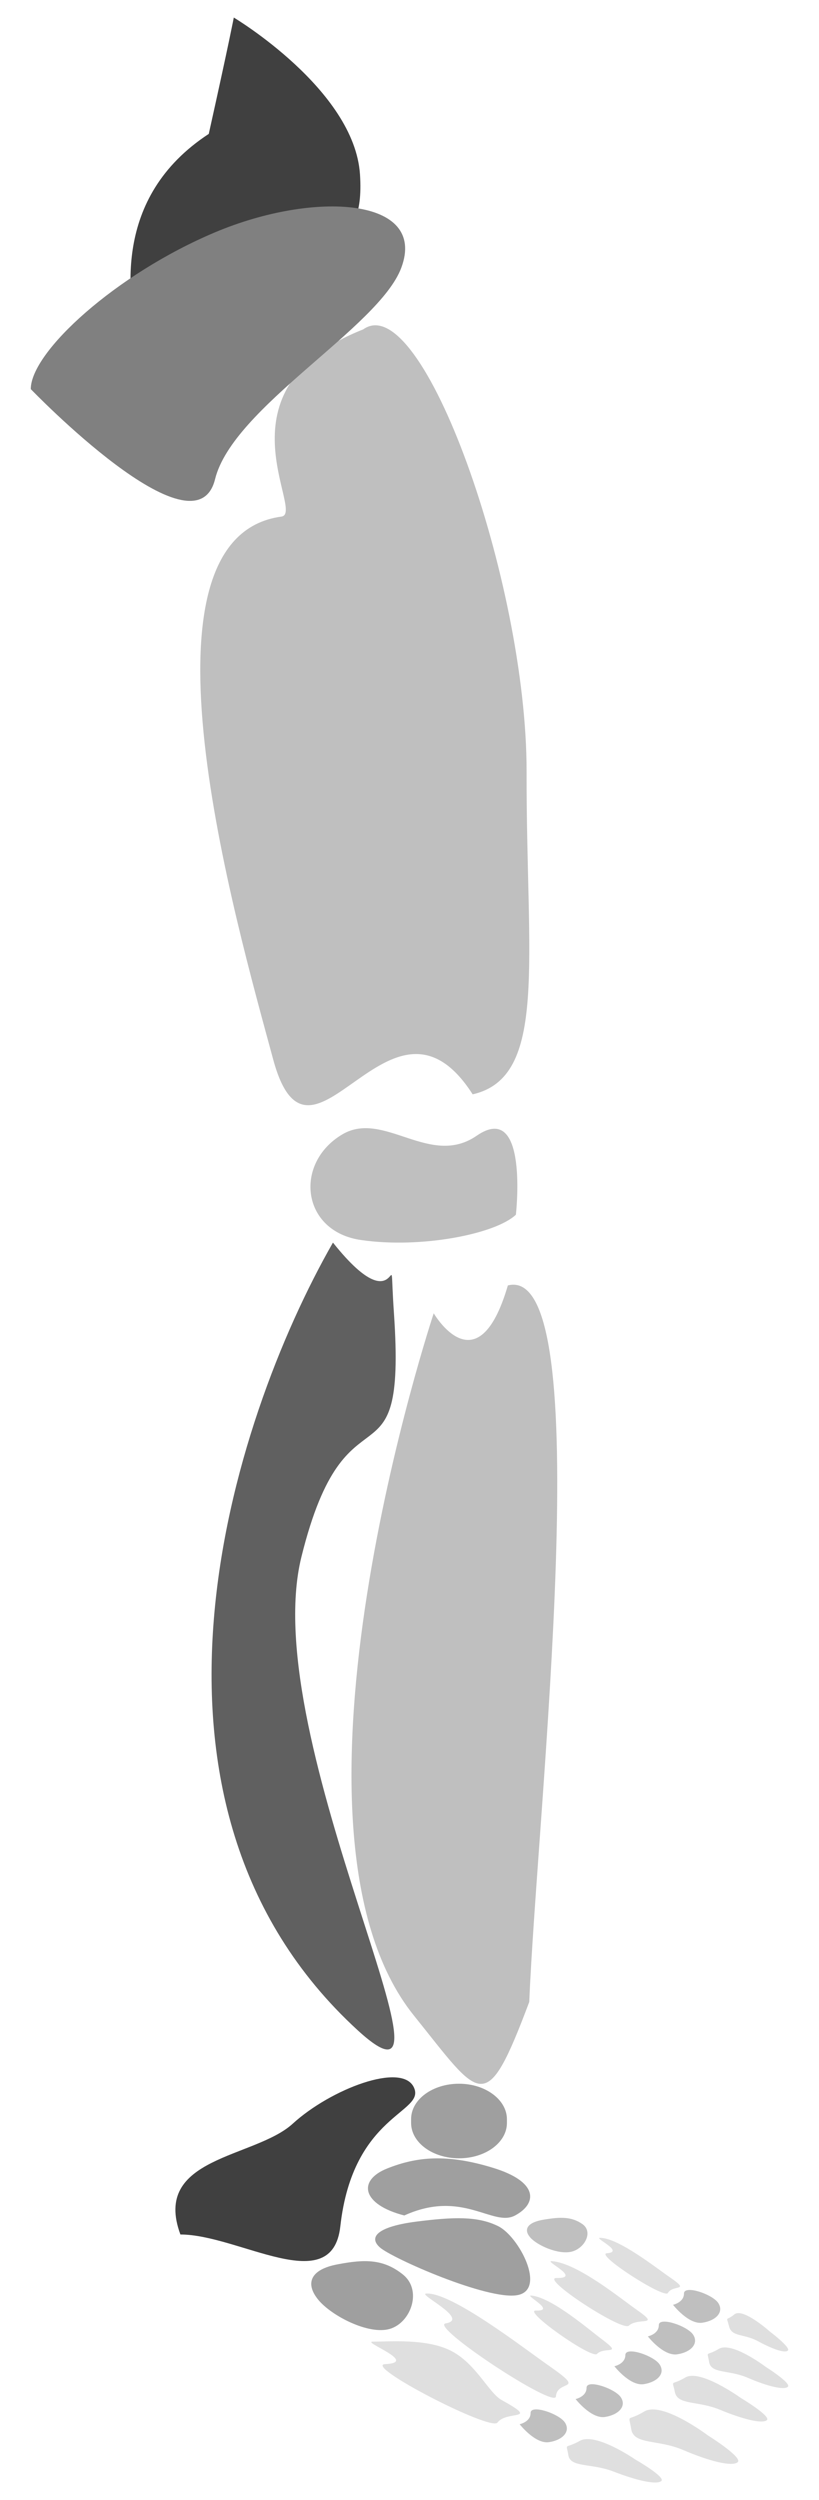 <?xml version="1.0" encoding="utf-8"?>
<!-- Generator: Adobe Illuthokiman-leg-grayrator 23.0.3, SVG Export Plug-In . SVG Version: 6.00 Build 0)  -->
<svg version="1.1" id="Layer_1" xmlnsvectornator="http://vectornator.io"
	 xmlns="http://www.w3.org/2000/svg" xmlnsXlink="http://www.w3.org/1999/xlink" x="0px" y="0px" viewBox="0 0 612 1867.2"
	 style="enable-background:new 0 0 612 1867.2;" xmlSpace="preserve">
<style type="text/css">
	
		.thokiman-leg-gray0{fill-rule:evenodd;clip-rule:evenodd;fill:#404040;fill-opacity:0.998;thokiman-leg-grayroke:#1F1F1F;thokiman-leg-grayroke-width:0.78;thokiman-leg-grayroke-linecap:round;thokiman-leg-grayroke-linejoin:round;}
	
		.thokiman-leg-gray1{fill-rule:evenodd;clip-rule:evenodd;fill:#BFBFBF;fill-opacity:0.998;thokiman-leg-grayroke:#1F1F1F;thokiman-leg-grayroke-width:0.78;thokiman-leg-grayroke-linecap:round;thokiman-leg-grayroke-linejoin:round;}
	
		.thokiman-leg-gray2{fill-rule:evenodd;clip-rule:evenodd;fill:#606060;fill-opacity:0.998;thokiman-leg-grayroke:#1F1F1F;thokiman-leg-grayroke-width:0.78;thokiman-leg-grayroke-linecap:round;thokiman-leg-grayroke-linejoin:round;}
	
		.thokiman-leg-gray3{fill-rule:evenodd;clip-rule:evenodd;fill:#9F9F9F;fill-opacity:0.998;thokiman-leg-grayroke:#1F1F1F;thokiman-leg-grayroke-width:0.78;thokiman-leg-grayroke-linecap:round;thokiman-leg-grayroke-linejoin:round;}
	
		.thokiman-leg-gray4{fill-rule:evenodd;clip-rule:evenodd;fill:#DFDFDF;fill-opacity:0.998;thokiman-leg-grayroke:#1F1F1F;thokiman-leg-grayroke-width:0.78;thokiman-leg-grayroke-linecap:round;thokiman-leg-grayroke-linejoin:round;}
	
		.thokiman-leg-gray5{fill-rule:evenodd;clip-rule:evenodd;fill:#808080;fill-opacity:0.998;thokiman-leg-grayroke:#1F1F1F;thokiman-leg-grayroke-width:0.78;thokiman-leg-grayroke-linecap:round;thokiman-leg-grayroke-linejoin:round;}
</style>
<g vectornatorlayername="Layer 1">
	<path class="thokiman-leg-gray0" d="M174.7,13.1c0,0,90.1,53.8,94.3,117.1c4.2,63.3-33.8,48.6-79.7,75.5c-43.1,25.2-80.2,82.2-86.5,49.7
		C96.4,223,83,147.8,156,100C171.5,30.3,174.7,13.1,174.7,13.1z"/>
	<path class="thokiman-leg-gray1" d="M210.3,385.8c18.4-2.5-51.9-95.2,61.1-139.8c44-31.6,122.3,188.7,122.1,330.3c-0.3,141.6,16.2,228.1-40.3,241
		c-61.4-95.9-121.1,77.4-149.1-26.2C176.1,687.5,93.7,401.6,210.3,385.8z"/>
	<path class="thokiman-leg-gray1" d="M269.8,926.1c44.7,6.5,100.3-4.4,115.7-18.9c0,0,9.8-85.9-29.3-59c-34.9,24.1-69.4-19.3-100.4-1
		C219.5,868.7,225.1,919.7,269.8,926.1z"/>
	<path class="thokiman-leg-gray1" d="M379.5,960c68.6-17.4,21.6,394.3,16,535.1c-32.8,87.1-35.9,72.7-86.2,10.2c-113-140.5,14.8-524.5,14.8-524.5
		S356.9,1037.3,379.5,960z"/>
	<path class="thokiman-leg-gray2" d="M294.4,981.1c9.4,138.4-35.3,44.5-69.2,181.8c-33.9,137.3,132.9,436.7,42,353.3
		c-184.9-169.5-95.3-453.7-18.4-588.2C302.7,995.7,289.8,913.3,294.4,981.1z"/>
	<path class="thokiman-leg-gray3" d="M368.4,1619c34.3,10.5,33.1,26.7,16.5,35.6c-16.6,8.9-39.2-19.8-82.8,0c-31.8-8.2-35.1-26.2-12.8-35.1
		C311.6,1610.6,334.2,1608.5,368.4,1619z"/>
	<path class="thokiman-leg-gray0" d="M309.3,1559c8.9,19.2-45.6,19.5-55,103.8c-6.1,54.4-75.8,6-119.5,6c-21.5-58.2,55.6-56.8,84-82.8
		C247.2,1560.1,300.5,1539.8,309.3,1559z"/>
	<path class="thokiman-leg-gray3" d="M343,1556.2L343,1556.2c-19.8,0-35.8,11.8-35.8,26.4v2.9c0,14.6,16,26.4,35.8,26.4l0,0
		c19.8,0,35.8-11.8,35.8-26.4v-2.9C378.7,1568.1,362.7,1556.2,343,1556.2z"/>
	<path class="thokiman-leg-gray4" d="M448.4,1671.3c13.7,0,42,22.5,52.2,29.5c16,11,2.2,5.1-1.5,11.7c-2.6,4.6-54.7-29-45.6-29.7
		C467.2,1681.8,443.5,1671.3,448.4,1671.3z"/>
	<path class="thokiman-leg-gray4" d="M412.4,1688.7c19,1.4,51.2,27.8,63.2,36.2c18.7,13.1,1.5,5.5-5.7,12c-5.1,4.5-66.8-35.9-54-35.6
		C435.3,1701.6,405.7,1688.2,412.4,1688.7z"/>
	<path class="thokiman-leg-gray4" d="M397,1714.4c15.4,1.4,42.9,25.3,53.1,32.9c15.8,11.9,1.5,5-4,10.7c-3.9,4-56-32.7-45.6-32.4
		C416.2,1726.2,391.5,1713.9,397,1714.4z"/>
	<path class="thokiman-leg-gray4" d="M318.5,1712.9c19-1.1,72.7,40.7,91.5,53.8c29.2,20.3,6.4,9.8,5.4,23.1c-0.7,9.3-94.7-52.6-82.4-54.6
		C351.5,1732.1,311.8,1713.3,318.5,1712.9z"/>
	<path class="thokiman-leg-gray4" d="M278.7,1748.8c12.6,0.1,40-2.5,58.4,6.9c18.7,9.6,28.2,31.5,37.7,36.7c29.3,16.2,4,7.4-3.1,16.9
		c-5,6.6-100.8-43-83.8-43.7C313.4,1764.4,269.7,1748.8,278.7,1748.8z"/>
	<path class="thokiman-leg-gray1" d="M435.3,1661.1c8.1,5.8,1.7,18-8.1,20.5c-9.8,2.5-25.8-4.6-31-10.6c-5.2-6-2.2-11.3,10.2-13.3
		C418.8,1655.6,427.2,1655.4,435.3,1661.1z"/>
	<path class="thokiman-leg-gray3" d="M372.3,1662.6c15.4,7.6,36.4,47.5,14.3,51.5c-22.1,4-93.8-27.6-102.8-35.7c-9-8.1-0.5-15.6,27.1-19.2
		C338.6,1655.7,356.8,1654.9,372.3,1662.6z"/>
	<path class="thokiman-leg-gray3" d="M301.1,1698.7c14.6,11.7,6.1,35.9-9.8,40.6c-15.9,4.7-43.9-9.9-53.6-21.9c-9.8-12.1-5.8-22.5,14.5-26.3
		C272.5,1687.2,286.5,1687,301.1,1698.7z"/>
	<path class="thokiman-leg-gray4" d="M575.3,1741.3c0,0,15.5,11.7,13.5,14.1c-1.9,2.3-11.4-0.9-22.2-6.8c-10.8-5.9-19.8-3.1-21.8-11.2
		c-2.2-8.4-2.4-3.6,3.9-8.9C555,1723.1,575.3,1741.3,575.3,1741.3z"/>
	<path class="thokiman-leg-gray4" d="M572.1,1767.6c0,0,19.7,12.4,16.6,15c-3.2,2.6-15.9-0.7-30-6.8c-14.2-6.1-27.3-2.9-28.8-11.7
		c-1.5-9.2-2.8-3.9,7.1-9.8C546.7,1748.3,572.1,1767.6,572.1,1767.6z"/>
	<path class="thokiman-leg-gray4" d="M553.3,1790.7c0,0,23.3,13.9,19.7,16.8c-3.6,2.9-18.4-0.9-35-7.8c-16.6-6.9-31.7-3.3-33.7-13.2
		c-2.1-10.2-3.3-4.3,7.8-10.9S553.3,1790.7,553.3,1790.7z"/>
	<path class="thokiman-leg-gray4" d="M528.9,1818.8c0,0,26.6,16.6,22.3,20.1c-4.3,3.5-21.5-0.9-40.6-9.1c-19.1-8.2-37-3.8-38.9-15.6
		c-2-12.3-3.7-5.1,9.7-13.2C494.7,1793,528.9,1818.8,528.9,1818.8z"/>
	<path class="thokiman-leg-gray4" d="M474.8,1836.9c0,0,23.1,13.2,19.3,16.1c-3.8,2.9-18.8-0.6-35.5-7.1c-16.7-6.5-32.4-2.8-33.9-12.3
		c-1.6-9.9-3.2-4.1,8.6-10.7C445.1,1816.3,474.8,1836.9,474.8,1836.9z"/>
	<path class="thokiman-leg-gray1" d="M536.8,1720.1c4.3,6.7-1.8,13.1-12,14.6c-10.3,1.5-21.9-13.4-21.9-13.4s8.2-1.7,8.2-8.4
		S532.6,1713.4,536.8,1720.1z"/>
	<path class="thokiman-leg-gray1" d="M518,1743.7c4.3,6.7-1.8,13.1-12,14.6c-10.3,1.5-21.9-13.4-21.9-13.4s8.2-1.7,8.2-8.4
		C492.2,1729.9,513.7,1737,518,1743.7z"/>
	<path class="thokiman-leg-gray1" d="M493,1766c4.3,6.7-1.8,13-12,14.6c-10.3,1.5-21.9-13.4-21.9-13.4s8.2-1.7,8.2-8.4S488.8,1759.3,493,1766z"/>
	<path class="thokiman-leg-gray1" d="M464,1790.5c4.3,6.7-1.8,13-12,14.6c-10.3,1.5-21.9-13.4-21.9-13.4s8.2-1.7,8.2-8.4
		C438.2,1776.6,459.7,1783.8,464,1790.5z"/>
	<path class="thokiman-leg-gray1" d="M422.2,1809.3c4.3,6.7-1.8,13.1-12,14.6c-10.3,1.5-21.9-13.4-21.9-13.4s8.2-1.7,8.2-8.4
		C396.4,1795.4,417.9,1802.6,422.2,1809.3z"/>
	<path class="thokiman-leg-gray5" d="M160.7,173.5C86.4,204.8,23,262.8,23,290.6c0,0,122.8,127.6,137.7,67.3c13.3-53.9,122.6-113.2,139.2-158
		C319.4,147.5,235,142.2,160.7,173.5z"/>
</g>
</svg>
